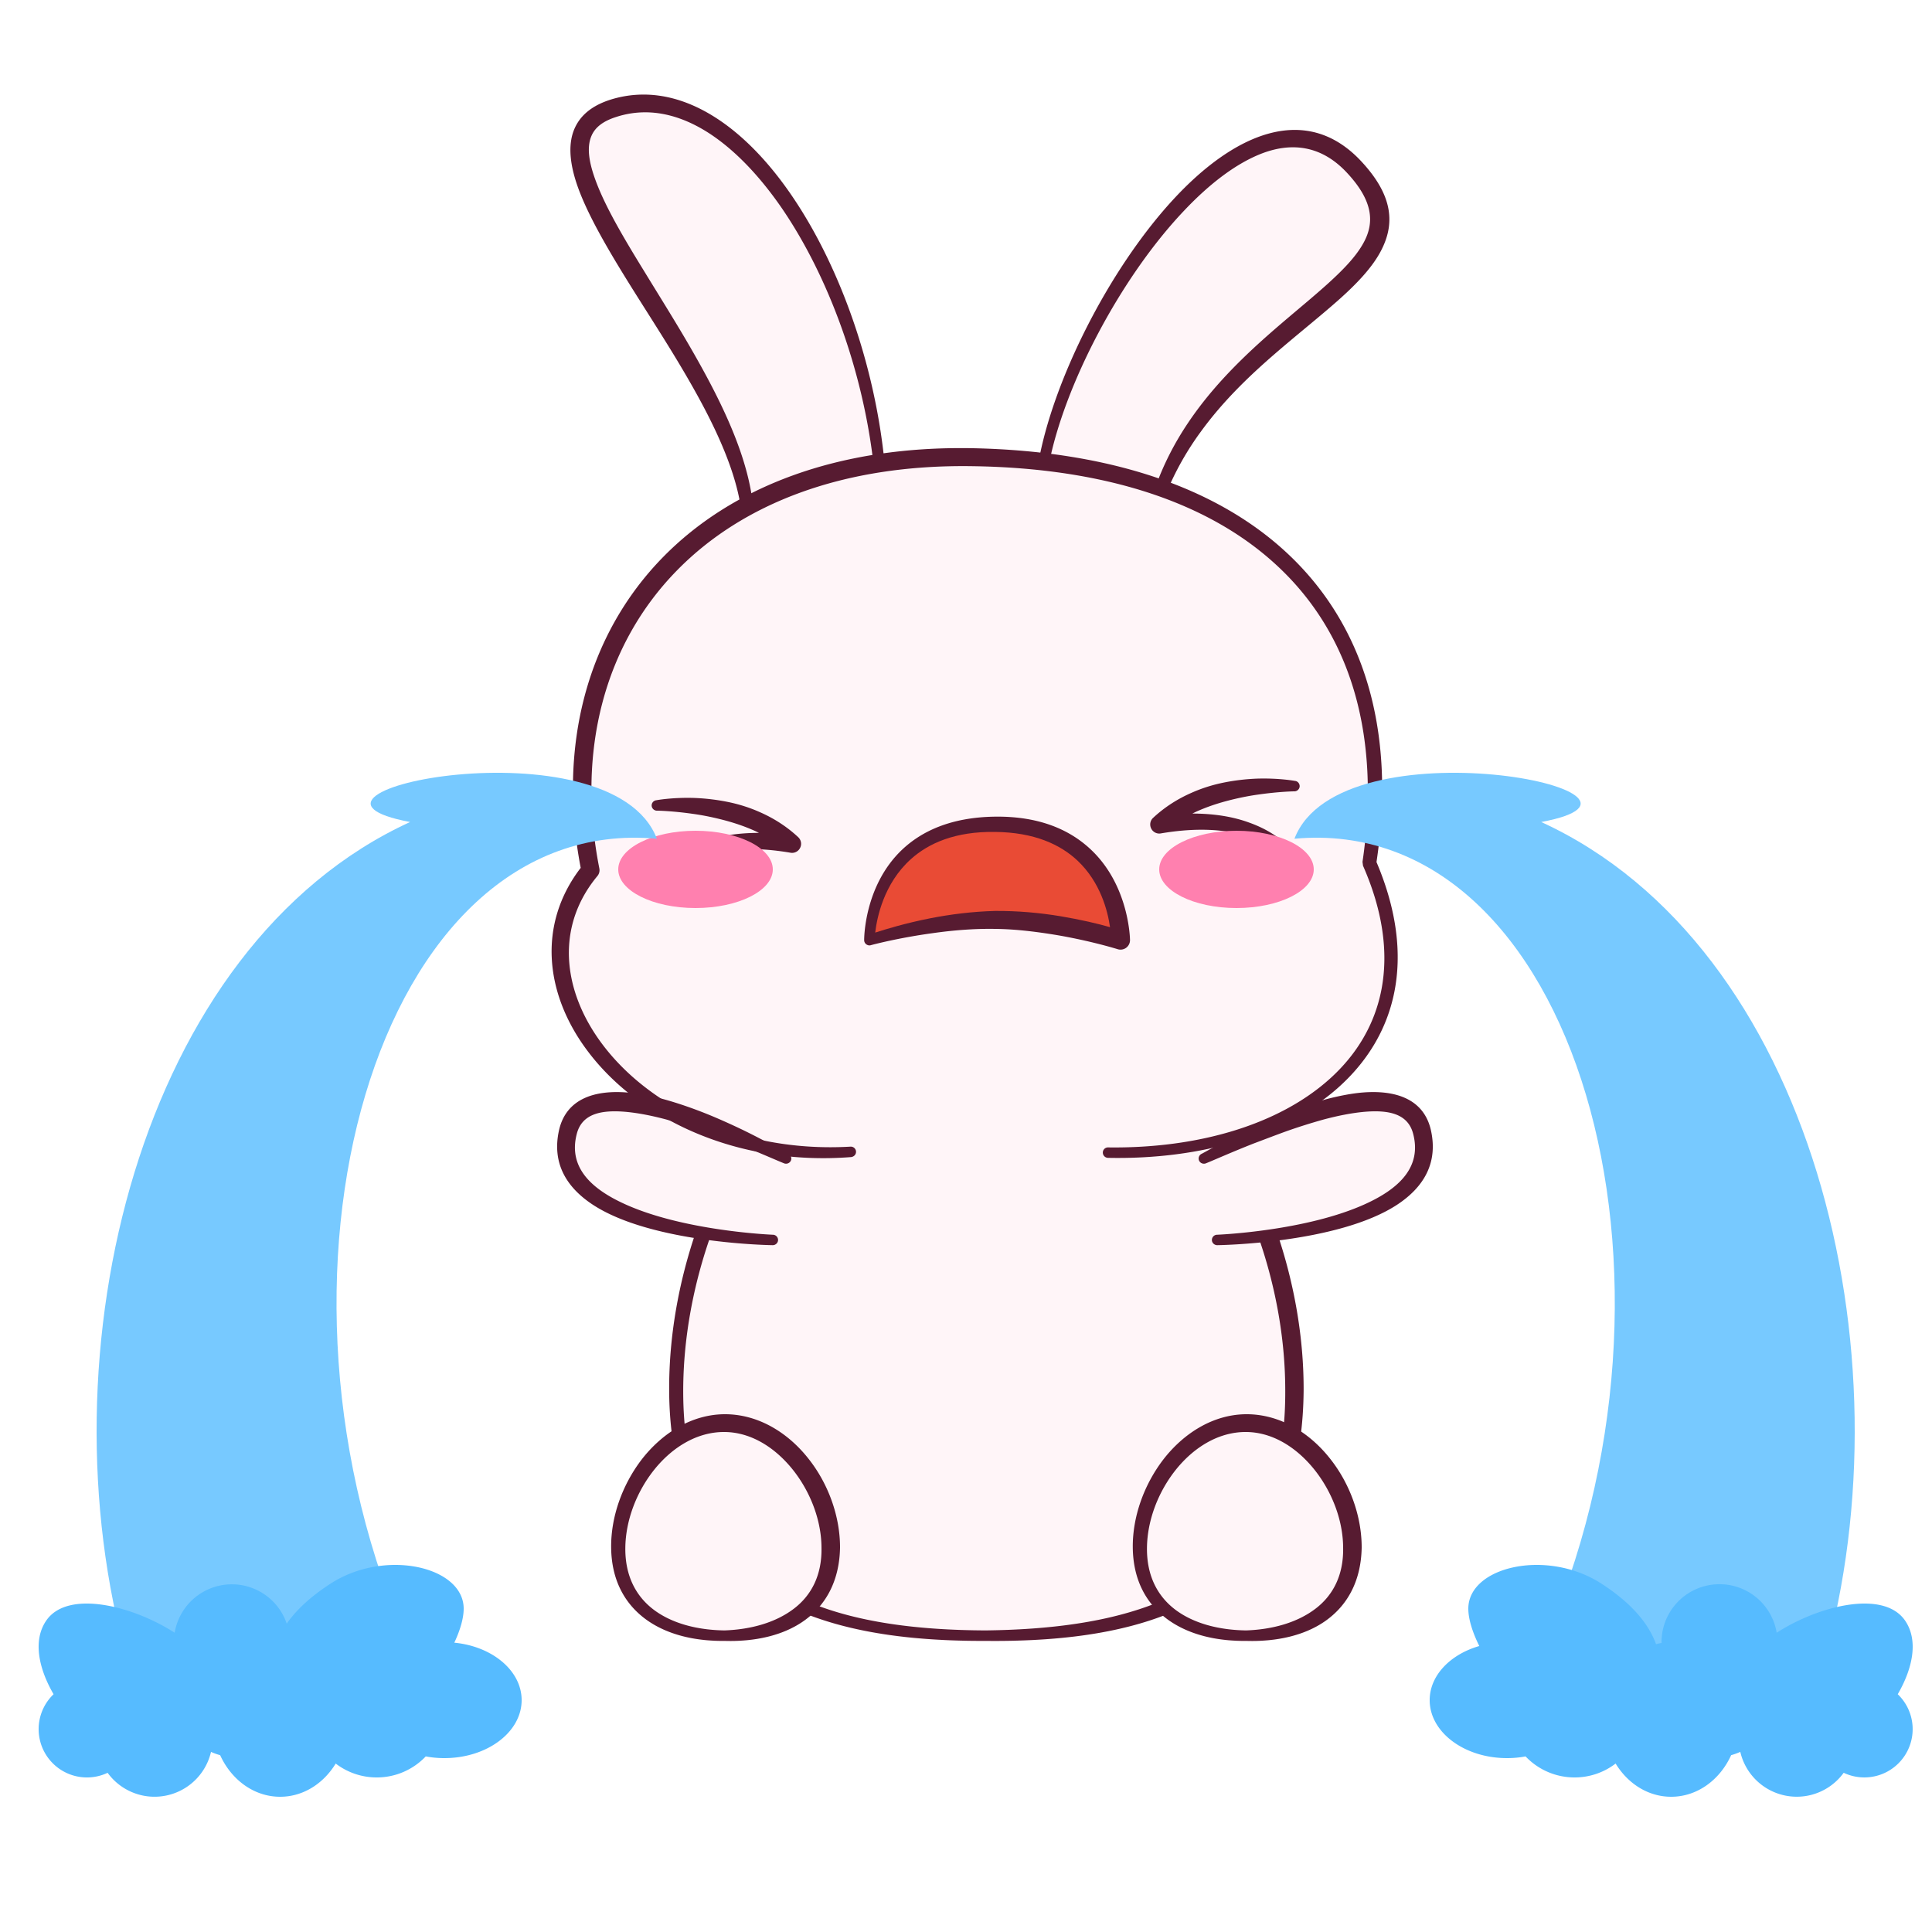 <svg data-id="44-71c823f53a6b10b-cry" xmlns="http://www.w3.org/2000/svg" viewBox="0 0 100 100"><g fill="none" fill-rule="evenodd"><path fill="#fff5f8" d="m45.497 24.318.277-.042c1.44-.206 2.972-.3 4.593-.271 1.276.022 2.5.102 3.669.238C55.54 16.39 64.549 3.12 70.05 8.944c5.315 5.628-6.369 7.527-9.928 16.67 8.25 2.945 12.2 9.786 10.755 19.39 2.427 5.57.72 9.902-3.207 12.447 2.76-.616 5.43-.658 5.904 1.265.915 3.705-4.583 4.967-8.008 5.39.921 2.626 1.434 5.421 1.434 8.162 0 .862-.051 1.67-.15 2.425C68.713 75.831 70 78.2 70 80.446 70 83.553 67.537 85 64.5 85c-1.725 0-3.264-.467-4.272-1.438C57.62 84.624 54.437 85 51 85s-6.622-.376-9.23-1.438C40.764 84.533 39.225 85 37.5 85c-3.038 0-5.5-1.447-5.5-4.554 0-2.246 1.287-4.615 3.149-5.754a18.737 18.737 0 0 1-.15-2.424c0-2.72.505-5.494 1.412-8.102-3.39-.539-7.842-1.888-7.012-5.251.401-1.624 2.3-1.836 4.484-1.483-4.607-3.053-6.467-8.222-3.323-12.05-1.602-8.03 1.357-15.194 8.097-18.839-1.02-8.019-13.091-18.66-6.893-20.606 6.32-1.986 12.658 8.311 13.733 18.381z"/><g fill="#571b31"><path d="M51 84.39c3.312-.038 6.38-.42 8.905-1.438l.746.502C57.943 84.592 54.606 84.97 51 84.93c-3.526.016-6.788-.37-9.454-1.465l.317-.538c2.575 1.07 5.73 1.447 9.137 1.463zM36.023 63.747l.798.103c-.926 2.596-1.448 5.364-1.458 8.08-.003.832.042 1.612.132 2.342l-.669.334a18.997 18.997 0 0 1-.19-2.676c-.01-2.745.486-5.546 1.387-8.183zm30.082.071c.886 2.616 1.375 5.392 1.371 8.112-.006.93-.069 1.8-.185 2.61l-.883-.364c.082-.702.121-1.45.116-2.246-.004-2.688-.513-5.428-1.42-8.001z"/><path d="M37.5 84.93c1.565.05 2.996-.27 4.059-1 1.163-.8 1.888-2.07 1.921-3.82.005-1.63-.61-3.32-1.635-4.61-1.095-1.39-2.648-2.31-4.345-2.3-1.686.01-3.213.96-4.284 2.34-.997 1.3-1.601 2.96-1.583 4.57.02 1.71.73 2.95 1.857 3.75 1.045.74 2.456 1.09 4.01 1.07zm0-.54c-1.416-.02-2.7-.36-3.635-1.05-.943-.7-1.515-1.77-1.498-3.23.016-1.43.59-2.91 1.505-4.05.927-1.15 2.208-1.95 3.628-1.94 1.409.01 2.66.84 3.567 1.99.887 1.13 1.449 2.59 1.453 4 .027 1.42-.524 2.47-1.435 3.16-.92.7-2.18 1.07-3.585 1.12zM64.5 84.93c1.565.05 2.996-.27 4.059-1 1.163-.8 1.888-2.07 1.921-3.82.005-1.63-.61-3.32-1.635-4.61-1.095-1.39-2.648-2.31-4.345-2.3-1.686.01-3.213.96-4.284 2.34-.997 1.3-1.601 2.96-1.583 4.57.02 1.71.73 2.95 1.857 3.75 1.045.74 2.456 1.09 4.01 1.07zm0-.54c-1.416-.02-2.7-.36-3.635-1.05-.943-.7-1.515-1.77-1.498-3.23.016-1.43.59-2.91 1.505-4.05.927-1.15 2.208-1.95 3.628-1.94 1.409.01 2.66.84 3.567 1.99.887 1.13 1.449 2.59 1.453 4 .027 1.42-.524 2.47-1.435 3.16-.92.7-2.18 1.07-3.585 1.12zM31.624 5.15c3.398-1.04 6.828 1.19 9.462 5.13 2.435 3.632 4.209 8.696 4.7 13.694l-.566.109c-.547-4.89-2.354-9.826-4.791-13.363-1.117-1.61-2.366-2.93-3.69-3.8-1.546-1.01-3.192-1.4-4.835-.87-.665.21-1.083.52-1.28.96-.3.67-.106 1.56.312 2.61.517 1.29 1.41 2.8 2.408 4.42.86 1.41 1.797 2.89 2.656 4.41.885 1.56 1.687 3.14 2.24 4.68.37 1.03.63 2.04.733 3.012l-.605.284c-.128-.973-.432-1.985-.847-3.016-.594-1.48-1.423-3-2.317-4.5-.888-1.49-1.843-2.95-2.706-4.34-1.042-1.68-1.95-3.25-2.477-4.59-.531-1.35-.662-2.5-.267-3.36.297-.65.88-1.16 1.87-1.47zm29.082 5.2c3.2-3.48 6.87-5.01 9.687-2.07 1.749 1.84 1.83 3.34 1.044 4.78-.432.79-1.156 1.57-2.057 2.38-.993.89-2.201 1.84-3.435 2.91-1.314 1.14-2.656 2.43-3.788 3.99a15.102 15.102 0 0 0-1.78 3.156l-.594-.222c.44-1.25 1.03-2.375 1.716-3.394 1.114-1.66 2.473-3.04 3.814-4.25 1.21-1.09 2.41-2.04 3.397-2.93.805-.73 1.47-1.41 1.86-2.12.612-1.1.466-2.23-.863-3.65-1.281-1.37-2.784-1.58-4.331-1.01-1.366.51-2.76 1.58-4.084 2.98-3.339 3.518-6.22 9.09-7.005 13.154l-.549-.052c.724-4.187 3.588-9.97 6.968-13.652z"/><path d="M30.057 44.92c-1.21-6.31.34-12.09 4.278-16.1 3.518-3.58 8.953-5.76 16.04-5.62 7.107.15 12.599 2.05 16.203 5.39 3.999 3.7 5.698 9.17 4.669 16.03 2.128 5.01 1.007 9.04-2.022 11.71-2.715 2.39-6.997 3.7-11.877 3.6a.274.274 0 0 1-.266-.28.267.267 0 0 1 .275-.26c4.712.06 8.844-1.2 11.449-3.53 2.83-2.53 3.815-6.34 1.743-11.05l-.026-.2c.972-6.61-.64-11.88-4.507-15.41-3.493-3.2-8.806-4.97-15.657-5.07-6.77-.11-11.955 1.96-15.314 5.39-3.766 3.84-5.221 9.38-4.023 15.43a.469.469 0 0 1-.098.39c-2.67 3.21-1.52 7.43 1.809 10.39 2.63 2.33 6.619 3.89 11.286 3.62.149-.01.278.1.288.25.01.15-.102.27-.251.29-6.034.47-11.036-2.05-13.604-5.44-2.253-2.96-2.65-6.59-.395-9.53z"/><path d="M61.715 42.11c1.224 0 2.192.19 2.95.47 1.989.71 2.576 1.96 2.576 1.96.068.13.016.29-.117.36s-.296.02-.365-.11c0 0-.58-1.02-2.316-1.54-1.026-.31-2.445-.44-4.376-.11a.464.464 0 0 1-.488-.27.464.464 0 0 1 .108-.54c.6-.56 1.285-.99 1.998-1.3.494-.22 1-.38 1.494-.49.686-.15 1.347-.22 1.922-.24 1.136-.03 1.925.12 1.925.12.148.01.258.15.243.3a.277.277 0 0 1-.295.24s-.747.01-1.803.16c-.527.07-1.13.19-1.756.36-.44.12-.89.27-1.334.46-.123.05-.245.11-.366.17zM39.285 43.11a5.479 5.479 0 0 0-.366-.17c-.444-.19-.895-.34-1.334-.46-.627-.17-1.23-.29-1.756-.36-1.056-.15-1.803-.16-1.803-.16a.277.277 0 0 1-.295-.24.272.272 0 0 1 .243-.3s.789-.15 1.925-.12c.575.02 1.236.09 1.922.24.494.11 1 .27 1.494.49.713.31 1.398.74 1.998 1.3.15.14.195.36.108.54a.464.464 0 0 1-.488.27c-1.931-.33-3.35-.2-4.376.11-1.736.52-2.316 1.54-2.316 1.54-.07.13-.232.18-.365.11s-.185-.23-.117-.36c0 0 .587-1.25 2.576-1.96.758-.28 1.726-.47 2.95-.47zM44.729 48.66c0 .09.042.17.112.22s.16.07.242.04c0 0 1.359-.37 3.195-.62.982-.14 2.1-.24 3.222-.22 1.119.01 2.23.16 3.204.32 1.81.31 3.145.73 3.145.73a.491.491 0 0 0 .64-.47s-.018-2.87-2.105-4.76c-1.033-.94-2.574-1.66-4.884-1.63-2.29.03-3.804.76-4.808 1.71-1.992 1.89-1.963 4.68-1.963 4.68z"/></g><path fill="#e94b35" d="M57.454 47.99c-.12-.85-.496-2.32-1.677-3.44-.893-.84-2.244-1.47-4.277-1.49-2.054-.03-3.433.58-4.354 1.41-1.402 1.26-1.756 3.03-1.845 3.8.53-.17 1.572-.49 2.849-.74 1.015-.2 2.179-.35 3.35-.38 1.174-.01 2.345.1 3.368.27 1.082.18 1.999.4 2.586.57z"/><path fill="#571b31" d="M62.426 60.21c.353-.14 1.268-.55 2.43-1.01.504-.19 1.053-.4 1.625-.61.668-.24 1.365-.46 2.05-.65.717-.19 1.419-.33 2.063-.39 1.245-.11 2.278.07 2.552 1.14.454 1.74-.772 2.84-2.414 3.6-3.098 1.44-7.74 1.62-7.74 1.62a.27.27 0 0 0-.264.28c.003.14.127.26.276.26 0 0 6.216-.07 9.305-2.09 1.37-.9 2.15-2.16 1.746-3.9-.37-1.54-1.754-2.06-3.55-1.91-.568.05-1.18.17-1.803.33-.848.23-1.72.54-2.541.88-.573.24-1.121.49-1.62.73-1.13.55-2.001 1.05-2.341 1.23a.27.27 0 0 0-.133.36c.063.13.224.19.359.13zM40.8 59.72c-.34-.18-1.212-.68-2.341-1.23-.5-.24-1.047-.49-1.62-.73-.821-.34-1.693-.65-2.541-.88-.623-.16-1.235-.28-1.804-.33-1.795-.15-3.18.37-3.55 1.91-.403 1.74.376 3 1.747 3.9 3.089 2.02 9.305 2.09 9.305 2.09.149 0 .273-.12.276-.26a.27.27 0 0 0-.264-.28s-4.642-.18-7.74-1.62c-1.642-.76-2.868-1.86-2.414-3.6.274-1.07 1.307-1.25 2.552-1.14.644.06 1.346.2 2.062.39.686.19 1.383.41 2.05.65.573.21 1.122.42 1.626.61 1.162.46 2.077.87 2.43 1.01.135.06.296 0 .359-.13a.27.27 0 0 0-.133-.36z"/><g transform="translate(2 40)"><ellipse cx="62" cy="5" fill="#ff80af" rx="4" ry="2"/><ellipse cx="34" cy="5" fill="#ff80af" rx="4" ry="2"/><path fill="#77c9ff" d="M19.226 45.337 4.6 46C.075 30.008 5.21 8.973 19.226 2.547 11.12 1.031 29.629-2.763 32 3.413 17.452 2.077 10.57 26.106 19.226 45.337z"/><path fill="#56bbff" d="M22 43.265c0-2.183-4.078-3.128-6.903-1.288-1.087.707-1.795 1.4-2.256 2.063a3 3 0 0 0-5.8.47c-2.185-1.408-5.558-2.247-6.657-.615-.694 1.03-.377 2.478.389 3.798A2.5 2.5 0 0 0 3.57 51.76a3.001 3.001 0 0 0 5.352-1.082c.15.067.309.124.473.17C9.979 52.128 11.15 53 12.5 53c1.191 0 2.243-.68 2.876-1.719A3.48 3.48 0 0 0 17.5 52c.998 0 1.9-.418 2.537-1.089.307.059.63.089.963.089 2.21 0 4-1.343 4-3 0-1.526-1.519-2.786-3.485-2.975.306-.654.485-1.267.485-1.76z"/><path fill="#77c9ff" d="M77.774 45.337 92.4 46c4.525-15.992-.61-37.027-14.626-43.453C85.88 1.031 67.371-2.763 65 3.413c14.548-1.336 21.43 22.693 12.774 41.924z"/><path fill="#56bbff" d="M74 43.265c0-2.183 4.078-3.128 6.903-1.288 1.685 1.097 2.462 2.162 2.814 3.125.093-.026.188-.046.284-.062L84 45a3 3 0 0 1 5.96-.49c2.184-1.408 5.557-2.247 6.656-.615.694 1.03.377 2.478-.389 3.798a2.5 2.5 0 0 1-2.798 4.066 3.001 3.001 0 0 1-5.352-1.082c-.15.067-.309.124-.473.17C87.021 52.128 85.85 53 84.5 53c-1.191 0-2.243-.68-2.876-1.719A3.48 3.48 0 0 1 79.5 52a3.49 3.49 0 0 1-2.537-1.089c-.307.059-.63.089-.963.089-2.21 0-4-1.343-4-3 0-1.278 1.066-2.37 2.568-2.802C74.212 44.48 74 43.8 74 43.265z"/></g></g></svg>